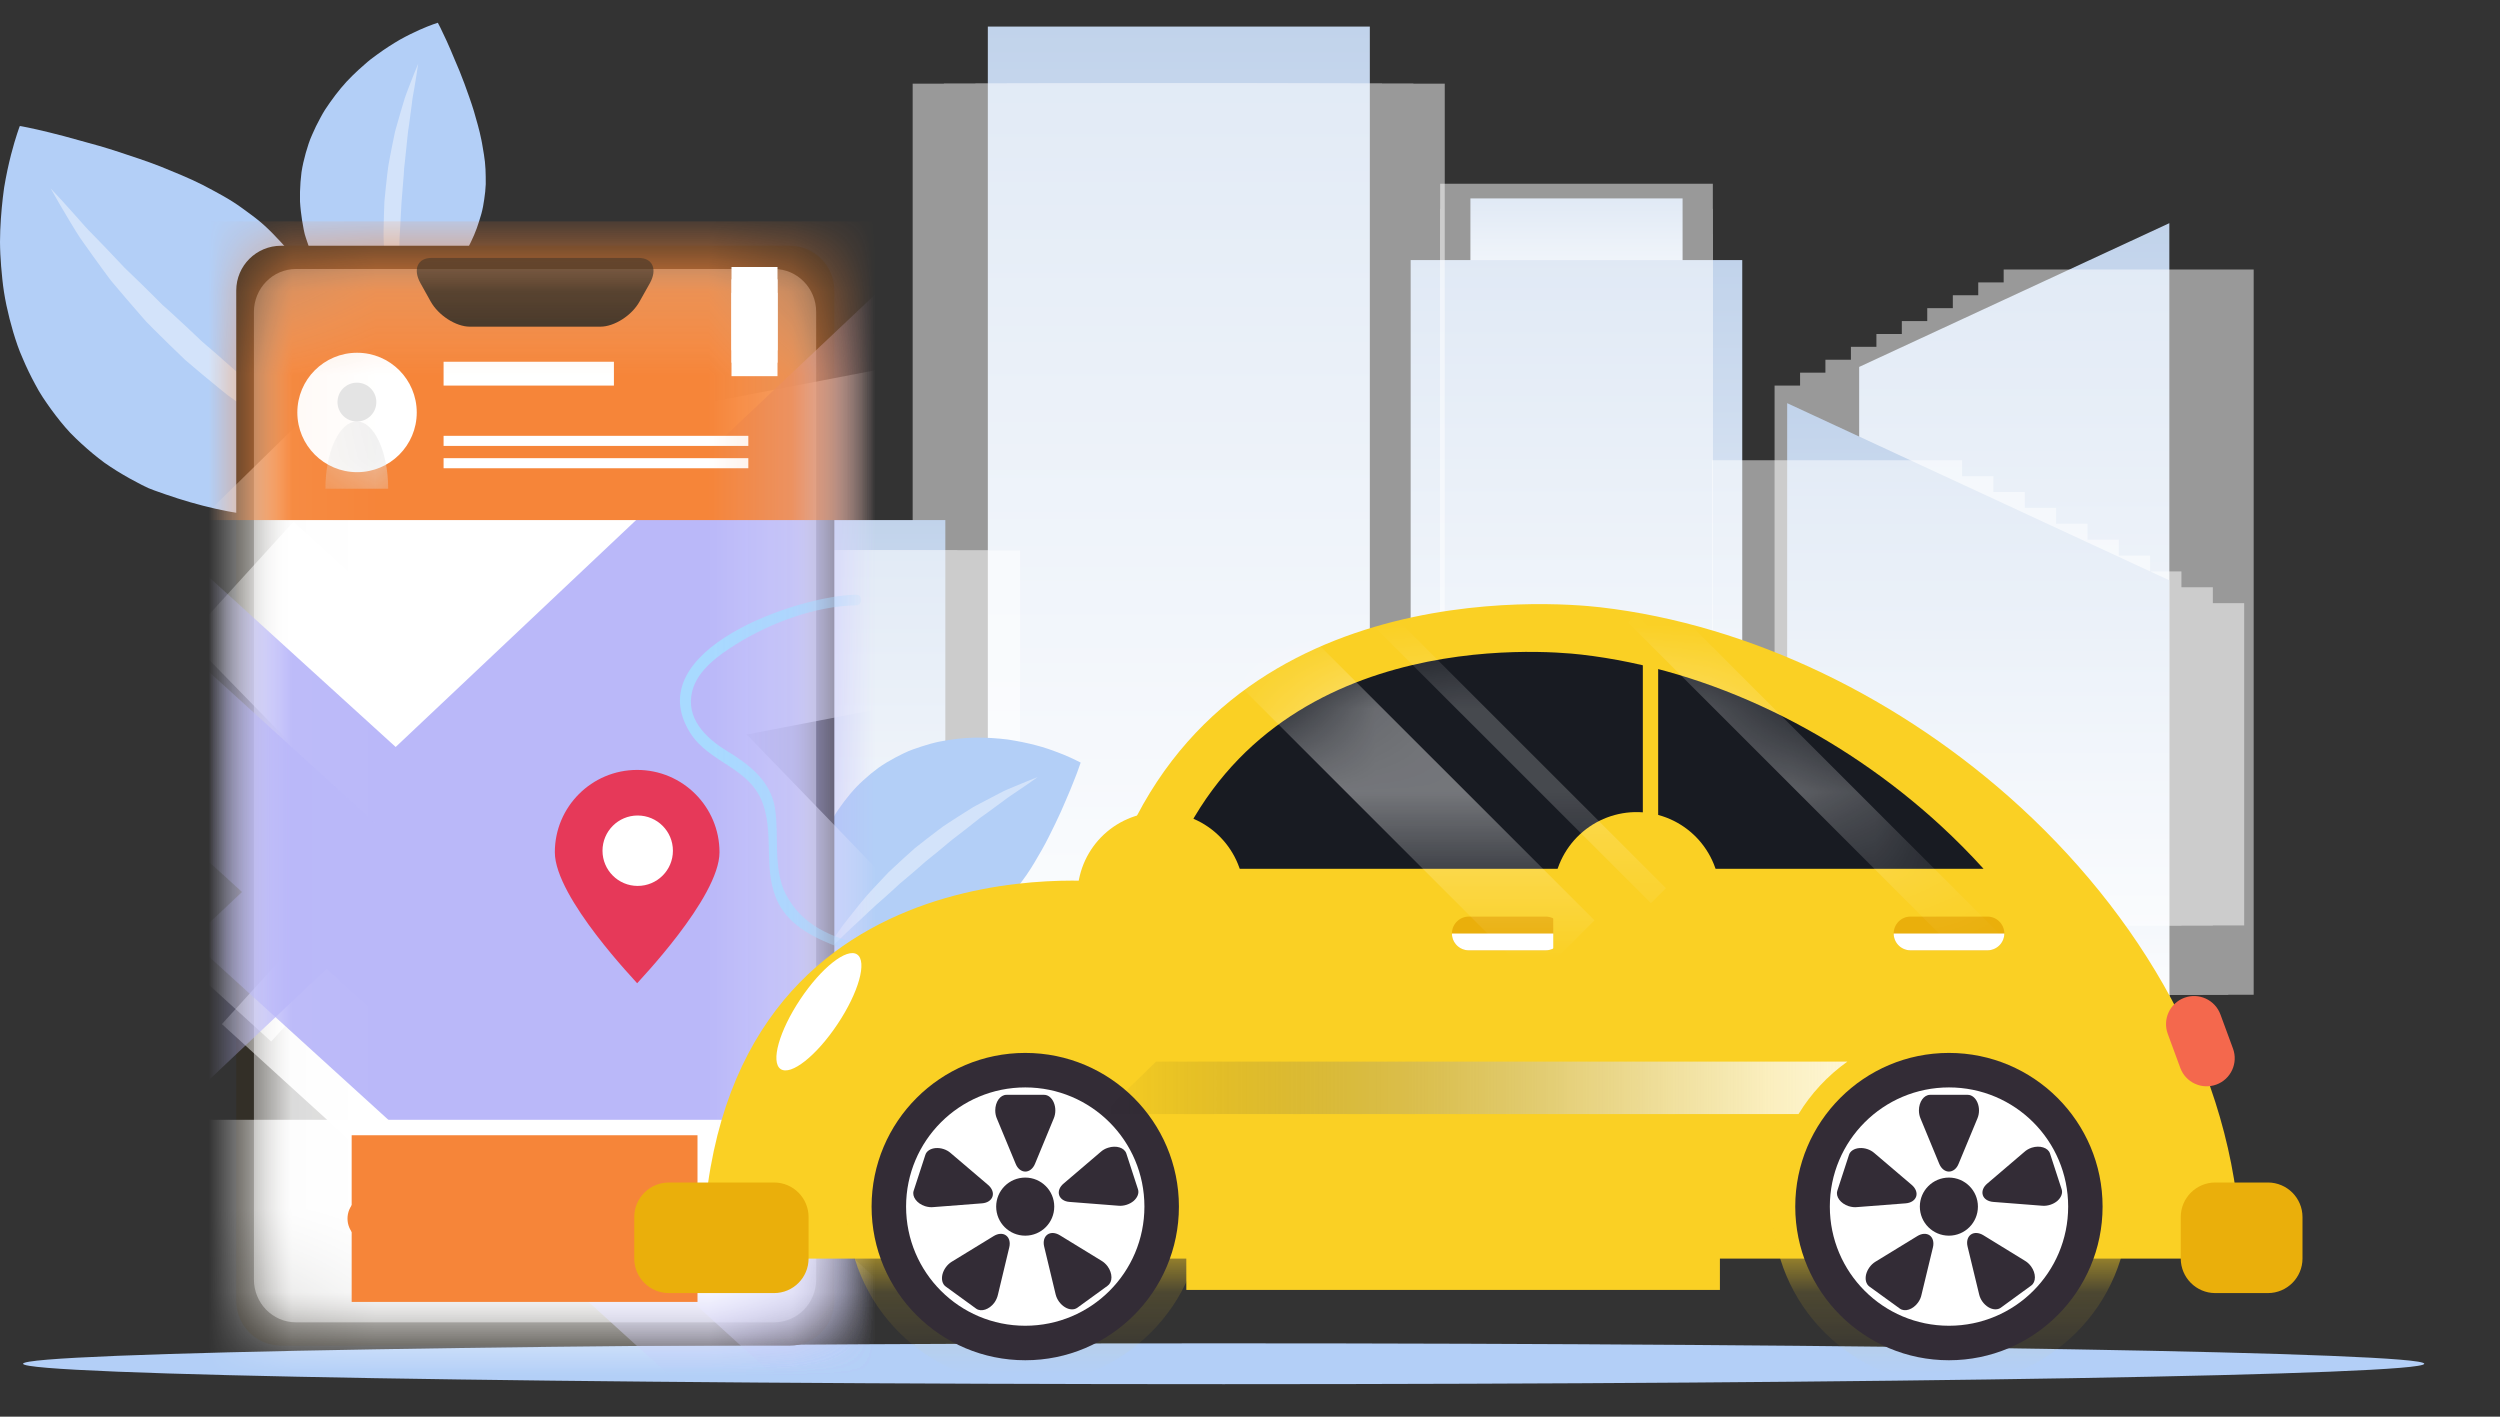 <svg width="30" height="17" viewBox="0 0 30 17" fill="none" xmlns="http://www.w3.org/2000/svg">
<rect x="0" y="0" width="30" height="17" fill="#333333" stroke="none"/>
<path d="M0.238 1.512C0.238 1.512 0.272 1.517 0.333 1.53C0.395 1.543 0.484 1.562 0.592 1.589C0.7 1.615 0.827 1.649 0.968 1.689C1.111 1.727 1.267 1.771 1.427 1.824C1.505 1.85 1.588 1.878 1.673 1.906C1.758 1.935 1.842 1.965 1.926 1.998C2.092 2.066 2.266 2.135 2.43 2.218C2.471 2.239 2.511 2.26 2.551 2.282C2.591 2.304 2.633 2.326 2.673 2.349C2.753 2.394 2.831 2.443 2.905 2.497C2.978 2.551 3.054 2.604 3.124 2.663C3.195 2.723 3.261 2.788 3.324 2.856C3.39 2.923 3.45 2.993 3.504 3.067C3.532 3.104 3.558 3.142 3.583 3.181C3.609 3.219 3.634 3.256 3.658 3.295C3.706 3.372 3.75 3.452 3.791 3.535C3.8 3.556 3.81 3.577 3.82 3.598C3.833 3.621 3.846 3.645 3.859 3.668C3.884 3.716 3.907 3.763 3.929 3.81C4.015 3.997 4.073 4.177 4.119 4.349C4.165 4.522 4.199 4.688 4.229 4.846C4.259 5.003 4.285 5.151 4.312 5.287C4.325 5.355 4.339 5.419 4.352 5.48C4.366 5.539 4.379 5.597 4.393 5.649C4.406 5.7 4.42 5.747 4.432 5.789C4.444 5.831 4.455 5.865 4.465 5.895C4.485 5.955 4.495 5.987 4.495 5.987C4.495 5.987 4.466 6.004 4.408 6.03C4.38 6.043 4.343 6.059 4.3 6.075C4.257 6.09 4.207 6.107 4.15 6.123C4.093 6.139 4.03 6.153 3.959 6.166C3.89 6.179 3.813 6.189 3.732 6.197C3.569 6.211 3.385 6.213 3.191 6.198C2.997 6.183 2.791 6.151 2.587 6.105C2.382 6.059 2.178 5.999 1.988 5.933C1.941 5.917 1.894 5.9 1.849 5.884C1.826 5.875 1.803 5.867 1.78 5.857C1.755 5.845 1.729 5.833 1.703 5.82C1.601 5.768 1.499 5.711 1.399 5.649C1.35 5.617 1.299 5.586 1.251 5.551C1.204 5.516 1.157 5.479 1.111 5.441C1.019 5.364 0.93 5.283 0.844 5.195C0.761 5.106 0.685 5.01 0.615 4.914C0.545 4.817 0.478 4.72 0.424 4.615C0.368 4.512 0.317 4.407 0.273 4.302C0.25 4.249 0.228 4.198 0.21 4.144C0.191 4.09 0.174 4.036 0.158 3.983C0.095 3.768 0.049 3.559 0.028 3.35C0.017 3.247 0.009 3.146 0.004 3.048C0.002 2.999 -0 2.952 7.75159e-06 2.904C0 2.856 0.002 2.808 0.003 2.762C0.011 2.576 0.028 2.406 0.049 2.255C0.074 2.102 0.104 1.968 0.132 1.858C0.16 1.748 0.187 1.662 0.206 1.603C0.225 1.543 0.238 1.511 0.238 1.512Z" fill="#B3CFF7"/>
<path d="M4.415 5.745C4.415 5.745 4.347 5.713 4.23 5.656C4.17 5.626 4.097 5.59 4.014 5.548C3.93 5.505 3.833 5.458 3.732 5.397C3.529 5.275 3.28 5.137 3.027 4.952C2.962 4.906 2.897 4.859 2.83 4.812C2.796 4.788 2.762 4.764 2.728 4.739C2.696 4.713 2.663 4.686 2.629 4.659C2.497 4.551 2.36 4.438 2.222 4.319C2.091 4.194 1.964 4.07 1.843 3.949C1.813 3.918 1.783 3.888 1.753 3.858C1.726 3.827 1.698 3.795 1.671 3.764C1.617 3.702 1.564 3.641 1.513 3.581C1.462 3.522 1.412 3.463 1.364 3.406C1.315 3.35 1.275 3.289 1.233 3.234C1.15 3.121 1.074 3.015 1.006 2.918C0.935 2.823 0.883 2.728 0.833 2.648C0.786 2.567 0.744 2.497 0.71 2.44C0.645 2.326 0.608 2.261 0.608 2.261C0.608 2.261 0.659 2.316 0.748 2.412C0.793 2.462 0.847 2.522 0.909 2.591C0.972 2.66 1.038 2.742 1.123 2.824C1.205 2.908 1.294 3 1.388 3.1C1.436 3.149 1.482 3.203 1.536 3.253C1.589 3.304 1.643 3.356 1.698 3.409C1.753 3.463 1.809 3.518 1.866 3.575C1.895 3.603 1.923 3.632 1.952 3.661C1.983 3.688 2.014 3.716 2.045 3.744C2.168 3.857 2.295 3.974 2.423 4.097C2.558 4.212 2.688 4.326 2.813 4.438C2.844 4.466 2.874 4.494 2.905 4.521C2.937 4.547 2.968 4.573 2.999 4.599C3.061 4.651 3.121 4.701 3.181 4.751C3.412 4.955 3.636 5.121 3.815 5.272C3.905 5.349 3.991 5.41 4.065 5.468C4.138 5.525 4.202 5.575 4.254 5.616C4.356 5.698 4.415 5.745 4.415 5.745Z" fill="#D3E3FA"/>
<path d="M5.254 0.273C5.254 0.273 5.265 0.293 5.283 0.329C5.301 0.366 5.327 0.419 5.357 0.485C5.387 0.551 5.421 0.629 5.457 0.717C5.496 0.805 5.536 0.903 5.574 1.006C5.592 1.056 5.611 1.109 5.631 1.165C5.65 1.219 5.669 1.275 5.686 1.331C5.718 1.443 5.753 1.559 5.776 1.676C5.782 1.706 5.788 1.735 5.792 1.764C5.797 1.794 5.803 1.823 5.807 1.853C5.817 1.912 5.823 1.972 5.826 2.031C5.827 2.09 5.831 2.151 5.829 2.21C5.827 2.27 5.82 2.33 5.811 2.39C5.803 2.45 5.792 2.509 5.776 2.567C5.768 2.596 5.759 2.625 5.75 2.653C5.74 2.681 5.732 2.709 5.722 2.737C5.702 2.793 5.678 2.848 5.652 2.902C5.646 2.915 5.639 2.929 5.632 2.942C5.625 2.958 5.618 2.974 5.612 2.99C5.598 3.023 5.583 3.053 5.568 3.083C5.507 3.202 5.439 3.304 5.369 3.398C5.299 3.491 5.228 3.575 5.16 3.654C5.092 3.732 5.027 3.805 4.968 3.874C4.939 3.908 4.911 3.941 4.886 3.972C4.861 4.003 4.837 4.033 4.816 4.061C4.795 4.088 4.776 4.114 4.76 4.137C4.744 4.16 4.731 4.18 4.719 4.197C4.697 4.231 4.684 4.249 4.684 4.249C4.684 4.249 4.664 4.241 4.628 4.222C4.609 4.213 4.586 4.201 4.561 4.185C4.536 4.169 4.507 4.151 4.476 4.128C4.445 4.105 4.412 4.079 4.377 4.048C4.343 4.017 4.307 3.983 4.27 3.944C4.197 3.867 4.122 3.774 4.052 3.668C3.981 3.563 3.914 3.446 3.856 3.323C3.797 3.2 3.745 3.071 3.702 2.948C3.691 2.917 3.681 2.886 3.671 2.856C3.666 2.841 3.662 2.827 3.657 2.811C3.653 2.793 3.649 2.775 3.645 2.757C3.63 2.684 3.619 2.609 3.61 2.533C3.606 2.495 3.602 2.456 3.6 2.418C3.599 2.379 3.599 2.34 3.6 2.302C3.602 2.224 3.608 2.145 3.618 2.066C3.63 1.988 3.648 1.911 3.669 1.836C3.691 1.761 3.713 1.688 3.745 1.618C3.775 1.548 3.808 1.48 3.844 1.415C3.862 1.382 3.879 1.35 3.899 1.319C3.919 1.288 3.94 1.258 3.961 1.228C4.045 1.109 4.133 1.001 4.231 0.906C4.279 0.859 4.328 0.814 4.376 0.773C4.4 0.752 4.423 0.731 4.448 0.712C4.473 0.693 4.497 0.675 4.522 0.657C4.619 0.586 4.713 0.526 4.799 0.476C4.887 0.427 4.968 0.388 5.035 0.358C5.102 0.328 5.157 0.307 5.195 0.293C5.233 0.279 5.254 0.273 5.254 0.273Z" fill="#B3CFF7"/>
<path d="M4.773 4.112C4.773 4.112 4.762 4.064 4.743 3.981C4.734 3.939 4.723 3.887 4.711 3.828C4.699 3.768 4.683 3.699 4.673 3.623C4.653 3.47 4.623 3.288 4.615 3.083C4.612 3.032 4.609 2.98 4.606 2.927C4.605 2.9 4.604 2.873 4.603 2.845C4.603 2.818 4.603 2.79 4.603 2.763C4.605 2.651 4.608 2.536 4.613 2.418C4.624 2.3 4.636 2.185 4.649 2.075C4.653 2.047 4.656 2.02 4.66 1.992C4.665 1.965 4.669 1.939 4.674 1.912C4.685 1.86 4.695 1.808 4.704 1.758C4.715 1.708 4.725 1.659 4.734 1.611C4.743 1.564 4.758 1.519 4.77 1.475C4.795 1.387 4.818 1.306 4.841 1.232C4.861 1.157 4.889 1.093 4.91 1.035C4.932 0.979 4.952 0.929 4.967 0.889C5 0.81 5.018 0.765 5.018 0.765C5.018 0.765 5.011 0.813 4.998 0.898C4.991 0.94 4.983 0.992 4.973 1.052C4.963 1.112 4.948 1.179 4.941 1.255C4.931 1.331 4.92 1.413 4.908 1.502C4.902 1.546 4.893 1.591 4.89 1.639C4.885 1.686 4.88 1.735 4.875 1.784C4.87 1.834 4.865 1.885 4.859 1.937C4.856 1.963 4.853 1.989 4.85 2.016C4.848 2.042 4.846 2.069 4.845 2.096C4.837 2.205 4.828 2.317 4.818 2.431C4.813 2.546 4.807 2.659 4.8 2.767C4.798 2.794 4.796 2.821 4.795 2.848C4.794 2.875 4.793 2.901 4.793 2.927C4.791 2.979 4.789 3.031 4.788 3.081C4.776 3.281 4.781 3.462 4.776 3.615C4.772 3.692 4.775 3.761 4.775 3.821C4.775 3.882 4.775 3.934 4.775 3.978C4.774 4.063 4.773 4.112 4.773 4.112Z" fill="#D3E3FA"/>
<path d="M20.191 2.381H17.645V3.86H20.191V2.381Z" fill="url(#paint0_linear_250_1008)"/>
<path d="M20.907 3.121H16.928V11.546H20.907V3.121Z" fill="url(#paint1_linear_250_1008)"/>
<g opacity="0.5">
<path d="M20.554 3.705H17.282" stroke="white" stroke-width="3" stroke-miterlimit="10"/>
<path d="M20.554 4.006H17.282" stroke="white" stroke-width="3" stroke-miterlimit="10"/>
<path d="M20.554 4.307H17.282" stroke="white" stroke-width="3" stroke-miterlimit="10"/>
<path d="M20.554 4.609H17.282" stroke="white" stroke-width="3" stroke-miterlimit="10"/>
<path d="M20.554 4.911H17.282" stroke="white" stroke-width="3" stroke-miterlimit="10"/>
<path d="M20.554 5.212H17.282" stroke="white" stroke-width="3" stroke-miterlimit="10"/>
<path d="M20.554 5.514H17.282" stroke="white" stroke-width="3" stroke-miterlimit="10"/>
<path d="M20.554 5.815H17.282" stroke="white" stroke-width="3" stroke-miterlimit="10"/>
<path d="M20.554 6.117H17.282" stroke="white" stroke-width="3" stroke-miterlimit="10"/>
<path d="M20.554 6.419H17.282" stroke="white" stroke-width="3" stroke-miterlimit="10"/>
<path d="M20.554 6.72H17.282" stroke="white" stroke-width="3" stroke-miterlimit="10"/>
<path d="M20.554 7.022H17.282" stroke="white" stroke-width="3" stroke-miterlimit="10"/>
<path d="M20.554 7.323H17.282" stroke="white" stroke-width="3" stroke-miterlimit="10"/>
<path d="M20.554 7.625H17.282" stroke="white" stroke-width="3" stroke-miterlimit="10"/>
<path d="M20.554 7.927H17.282" stroke="white" stroke-width="3" stroke-miterlimit="10"/>
<path d="M20.554 8.228H17.282" stroke="white" stroke-width="3" stroke-miterlimit="10"/>
<path d="M20.554 8.53H17.282" stroke="white" stroke-width="3" stroke-miterlimit="10"/>
<path d="M20.554 8.831H17.282" stroke="white" stroke-width="3" stroke-miterlimit="10"/>
<path d="M20.554 9.133H17.282" stroke="white" stroke-width="3" stroke-miterlimit="10"/>
<path d="M20.554 9.434H17.282" stroke="white" stroke-width="3" stroke-miterlimit="10"/>
<path d="M20.554 9.736H17.282" stroke="white" stroke-width="3" stroke-miterlimit="10"/>
<path d="M20.554 10.038H17.282" stroke="white" stroke-width="3" stroke-miterlimit="10"/>
<path d="M20.554 10.339H17.282" stroke="white" stroke-width="3" stroke-miterlimit="10"/>
<path d="M20.554 10.641H17.282" stroke="white" stroke-width="3" stroke-miterlimit="10"/>
<path d="M20.554 10.943H17.282" stroke="white" stroke-width="3" stroke-miterlimit="10"/>
<path d="M20.554 11.244H17.282" stroke="white" stroke-width="3" stroke-miterlimit="10"/>
<path d="M20.554 11.546H17.282" stroke="white" stroke-width="3" stroke-miterlimit="10"/>
</g>
<path d="M16.438 0.319H11.854V12.99H16.438V0.319Z" fill="url(#paint2_linear_250_1008)"/>
<g opacity="0.5">
<path d="M12.452 1.004V11.722" stroke="white" stroke-width="3" stroke-miterlimit="10"/>
<path d="M12.827 1.004V11.722" stroke="white" stroke-width="3" stroke-miterlimit="10"/>
<path d="M13.205 1.004V11.722" stroke="white" stroke-width="3" stroke-miterlimit="10"/>
<path d="M13.58 1.004V11.722" stroke="white" stroke-width="3" stroke-miterlimit="10"/>
<path d="M13.957 1.004V11.722" stroke="white" stroke-width="3" stroke-miterlimit="10"/>
<path d="M14.333 1.004V11.722" stroke="white" stroke-width="3" stroke-miterlimit="10"/>
<path d="M14.708 1.004V11.722" stroke="white" stroke-width="3" stroke-miterlimit="10"/>
<path d="M15.084 1.004V11.722" stroke="white" stroke-width="3" stroke-miterlimit="10"/>
<path d="M15.461 1.004V11.722" stroke="white" stroke-width="3" stroke-miterlimit="10"/>
<path d="M15.837 1.004V11.722" stroke="white" stroke-width="3" stroke-miterlimit="10"/>
</g>
<path d="M11.344 6.241H6.76V12.99H11.344V6.241Z" fill="url(#paint3_linear_250_1008)"/>
<g opacity="0.5">
<path d="M7.356 6.605V12.315" stroke="white" stroke-width="3" stroke-miterlimit="10"/>
<path d="M7.732 6.605V12.315" stroke="white" stroke-width="3" stroke-miterlimit="10"/>
<path d="M8.109 6.605V12.315" stroke="white" stroke-width="3" stroke-miterlimit="10"/>
<path d="M8.484 6.605V12.314" stroke="white" stroke-width="3" stroke-miterlimit="10"/>
<path d="M8.861 6.605V12.314" stroke="white" stroke-width="3" stroke-miterlimit="10"/>
<path d="M9.237 6.605V12.314" stroke="white" stroke-width="3" stroke-miterlimit="10"/>
<path d="M9.614 6.605V12.314" stroke="white" stroke-width="3" stroke-miterlimit="10"/>
<path d="M9.988 6.605V12.315" stroke="white" stroke-width="3" stroke-miterlimit="10"/>
<path d="M10.367 6.605V12.315" stroke="white" stroke-width="3" stroke-miterlimit="10"/>
<path d="M10.741 6.605V12.315" stroke="white" stroke-width="3" stroke-miterlimit="10"/>
</g>
<path d="M22.31 12.967H26.032V2.678L22.31 4.403V12.967Z" fill="url(#paint4_linear_250_1008)"/>
<g opacity="0.5">
<path d="M25.544 3.234V11.937" stroke="white" stroke-width="3" stroke-miterlimit="10"/>
<path d="M25.239 3.389V11.937" stroke="white" stroke-width="3" stroke-miterlimit="10"/>
<path d="M24.934 3.543V11.937" stroke="white" stroke-width="3" stroke-miterlimit="10"/>
<path d="M24.627 3.698V11.937" stroke="white" stroke-width="3" stroke-miterlimit="10"/>
<path d="M24.322 3.853V11.937" stroke="white" stroke-width="3" stroke-miterlimit="10"/>
<path d="M24.017 4.008V11.937" stroke="white" stroke-width="3" stroke-miterlimit="10"/>
<path d="M23.711 4.162V11.937" stroke="white" stroke-width="3" stroke-miterlimit="10"/>
<path d="M23.405 4.317V11.937" stroke="white" stroke-width="3" stroke-miterlimit="10"/>
<path d="M23.101 4.472V11.937" stroke="white" stroke-width="3" stroke-miterlimit="10"/>
<path d="M22.795 4.627V11.937" stroke="white" stroke-width="3" stroke-miterlimit="10"/>
</g>
<path d="M26.03 12.374H21.446V4.838L26.03 6.963V12.374Z" fill="url(#paint5_linear_250_1008)"/>
<g opacity="0.5">
<path d="M22.045 5.523V11.105" stroke="white" stroke-width="3" stroke-miterlimit="10"/>
<path d="M22.421 5.714V11.105" stroke="white" stroke-width="3" stroke-miterlimit="10"/>
<path d="M22.798 5.904V11.105" stroke="white" stroke-width="3" stroke-miterlimit="10"/>
<path d="M23.173 6.095V11.105" stroke="white" stroke-width="3" stroke-miterlimit="10"/>
<path d="M23.55 6.285V11.105" stroke="white" stroke-width="3" stroke-miterlimit="10"/>
<path d="M23.926 6.476V11.105" stroke="white" stroke-width="3" stroke-miterlimit="10"/>
<path d="M24.301 6.667V11.105" stroke="white" stroke-width="3" stroke-miterlimit="10"/>
<path d="M24.677 6.857V11.105" stroke="white" stroke-width="3" stroke-miterlimit="10"/>
<path d="M25.054 7.047V11.105" stroke="white" stroke-width="3" stroke-miterlimit="10"/>
<path d="M25.43 7.238V11.105" stroke="white" stroke-width="3" stroke-miterlimit="10"/>
</g>
<path d="M0.277 16.365C0.277 16.5 6.728 16.61 14.684 16.61C22.641 16.61 29.091 16.5 29.091 16.365C29.091 16.23 22.641 16.12 14.684 16.12C6.727 16.12 0.277 16.23 0.277 16.365Z" fill="#B3CFF7"/>
<path d="M12.968 9.151C12.968 9.151 12.961 9.173 12.947 9.211C12.934 9.25 12.913 9.305 12.886 9.372C12.86 9.44 12.827 9.519 12.789 9.606C12.752 9.695 12.709 9.791 12.661 9.889C12.637 9.938 12.612 9.988 12.586 10.041C12.56 10.092 12.533 10.144 12.504 10.195C12.446 10.296 12.386 10.402 12.318 10.5C12.3 10.525 12.283 10.549 12.265 10.573C12.247 10.597 12.23 10.621 12.212 10.645C12.175 10.693 12.136 10.738 12.096 10.781C12.054 10.823 12.013 10.868 11.969 10.908C11.924 10.948 11.876 10.985 11.827 11.02C11.778 11.056 11.727 11.088 11.675 11.117C11.648 11.131 11.622 11.145 11.595 11.158C11.568 11.171 11.541 11.184 11.514 11.196C11.46 11.22 11.405 11.241 11.348 11.26C11.333 11.264 11.319 11.268 11.305 11.273C11.288 11.279 11.272 11.285 11.256 11.292C11.223 11.304 11.191 11.314 11.158 11.324C11.03 11.363 10.909 11.384 10.794 11.399C10.678 11.413 10.569 11.42 10.464 11.425C10.36 11.431 10.263 11.434 10.172 11.439C10.128 11.442 10.085 11.445 10.045 11.448C10.005 11.452 9.967 11.455 9.932 11.459C9.898 11.463 9.867 11.468 9.839 11.472C9.811 11.476 9.788 11.48 9.768 11.484C9.727 11.491 9.706 11.495 9.706 11.495C9.706 11.495 9.698 11.475 9.686 11.435C9.68 11.416 9.673 11.391 9.666 11.362C9.66 11.333 9.654 11.299 9.649 11.261C9.644 11.222 9.64 11.181 9.638 11.134C9.636 11.088 9.636 11.038 9.639 10.985C9.644 10.879 9.659 10.76 9.686 10.636C9.713 10.512 9.752 10.383 9.8 10.255C9.847 10.128 9.905 10.002 9.964 9.885C9.978 9.856 9.994 9.827 10.008 9.799C10.016 9.785 10.023 9.772 10.031 9.758C10.041 9.742 10.052 9.727 10.062 9.712C10.104 9.65 10.15 9.59 10.199 9.531C10.224 9.502 10.249 9.472 10.276 9.444C10.303 9.417 10.33 9.39 10.359 9.364C10.416 9.311 10.477 9.261 10.541 9.214C10.606 9.168 10.674 9.128 10.743 9.091C10.812 9.055 10.88 9.02 10.952 8.994C11.024 8.968 11.096 8.945 11.167 8.925C11.203 8.915 11.239 8.906 11.275 8.899C11.311 8.892 11.347 8.886 11.383 8.88C11.527 8.858 11.666 8.847 11.802 8.852C11.87 8.854 11.935 8.858 11.999 8.864C12.031 8.867 12.062 8.87 12.092 8.874C12.123 8.879 12.154 8.884 12.183 8.889C12.302 8.91 12.411 8.936 12.506 8.964C12.602 8.993 12.686 9.025 12.754 9.052C12.822 9.08 12.876 9.105 12.912 9.123C12.948 9.14 12.968 9.151 12.968 9.151Z" fill="#B3CFF7"/>
<path d="M9.869 11.466C9.869 11.466 9.896 11.425 9.943 11.354C9.967 11.318 9.997 11.274 10.031 11.224C10.066 11.174 10.104 11.115 10.153 11.055C10.249 10.935 10.359 10.787 10.501 10.639C10.536 10.602 10.572 10.564 10.608 10.525C10.627 10.505 10.645 10.486 10.664 10.466C10.684 10.447 10.704 10.428 10.725 10.409C10.806 10.333 10.891 10.255 10.98 10.177C11.072 10.103 11.164 10.033 11.252 9.966C11.275 9.949 11.297 9.932 11.319 9.916C11.342 9.901 11.364 9.886 11.387 9.871C11.432 9.842 11.476 9.814 11.519 9.786C11.562 9.759 11.604 9.732 11.646 9.706C11.686 9.679 11.729 9.659 11.769 9.637C11.849 9.594 11.924 9.555 11.993 9.52C12.06 9.483 12.127 9.458 12.183 9.434C12.239 9.41 12.288 9.39 12.328 9.374C12.407 9.342 12.452 9.325 12.452 9.325C12.452 9.325 12.413 9.353 12.343 9.402C12.307 9.427 12.264 9.456 12.214 9.49C12.164 9.525 12.105 9.561 12.045 9.608C11.984 9.654 11.917 9.703 11.845 9.755C11.809 9.782 11.77 9.806 11.733 9.837C11.696 9.867 11.658 9.897 11.618 9.928C11.579 9.958 11.538 9.99 11.497 10.022C11.476 10.037 11.455 10.053 11.434 10.07C11.414 10.087 11.393 10.104 11.372 10.121C11.289 10.191 11.202 10.263 11.112 10.334C11.026 10.411 10.94 10.484 10.857 10.554C10.836 10.572 10.816 10.589 10.795 10.606C10.776 10.624 10.756 10.642 10.737 10.66C10.698 10.695 10.66 10.729 10.623 10.763C10.47 10.893 10.343 11.022 10.229 11.124C10.172 11.175 10.124 11.225 10.08 11.267C10.037 11.308 9.999 11.345 9.967 11.375C9.905 11.433 9.869 11.466 9.869 11.466Z" fill="#D3E3FA"/>
<path d="M10.012 15.61C10.012 15.907 9.772 16.148 9.475 16.148H3.373C3.076 16.148 2.835 15.907 2.835 15.61V3.486C2.835 3.189 3.076 2.949 3.373 2.949H9.475C9.772 2.949 10.012 3.189 10.012 3.486V15.61H10.012Z" fill="#332F27"/>
<mask id="mask0_250_1008" style="mask-type:luminance" maskUnits="userSpaceOnUse" x="3" y="3" width="7" height="13">
<path d="M9.794 15.353C9.794 15.638 9.568 15.868 9.289 15.868H3.552C3.273 15.868 3.047 15.638 3.047 15.353V3.743C3.047 3.459 3.273 3.228 3.552 3.228H9.289C9.568 3.228 9.794 3.459 9.794 3.743V15.353Z" fill="white"/>
</mask>
<g mask="url(#mask0_250_1008)">
<path d="M9.794 15.353C9.794 15.638 9.568 15.868 9.289 15.868H3.552C3.273 15.868 3.047 15.638 3.047 15.353V3.743C3.047 3.459 3.273 3.228 3.552 3.228H9.289C9.568 3.228 9.794 3.459 9.794 3.743V15.353Z" fill="#E4E4E4"/>
</g>
<mask id="mask1_250_1008" style="mask-type:luminance" maskUnits="userSpaceOnUse" x="3" y="3" width="7" height="13">
<path d="M9.794 15.353C9.794 15.638 9.568 15.868 9.289 15.868H3.552C3.273 15.868 3.047 15.638 3.047 15.353V3.743C3.047 3.459 3.273 3.228 3.552 3.228H9.289C9.568 3.228 9.794 3.459 9.794 3.743V15.353Z" fill="white"/>
</mask>
<g mask="url(#mask1_250_1008)">
<path d="M3.047 5.606C3.047 5.606 10.952 13.688 10.844 13.71" stroke="white" stroke-width="4" stroke-miterlimit="10"/>
</g>
<mask id="mask2_250_1008" style="mask-type:luminance" maskUnits="userSpaceOnUse" x="3" y="3" width="7" height="13">
<path d="M9.794 15.353C9.794 15.638 9.568 15.868 9.289 15.868H3.552C3.273 15.868 3.047 15.638 3.047 15.353V3.743C3.047 3.459 3.273 3.228 3.552 3.228H9.289C9.568 3.228 9.794 3.459 9.794 3.743V15.353Z" fill="white"/>
</mask>
<g mask="url(#mask2_250_1008)">
<path d="M6.748 9.404V7.204L11.741 6.241" stroke="white" stroke-width="4" stroke-miterlimit="10"/>
</g>
<mask id="mask3_250_1008" style="mask-type:luminance" maskUnits="userSpaceOnUse" x="3" y="3" width="7" height="13">
<path d="M9.794 15.353C9.794 15.638 9.568 15.868 9.289 15.868H3.552C3.273 15.868 3.047 15.638 3.047 15.353V3.743C3.047 3.459 3.273 3.228 3.552 3.228H9.289C9.568 3.228 9.794 3.459 9.794 3.743V15.353Z" fill="white"/>
</mask>
<g mask="url(#mask3_250_1008)">
<path d="M1.775 11.152L5.001 7.607" stroke="white" stroke-width="4" stroke-miterlimit="10"/>
</g>
<mask id="mask4_250_1008" style="mask-type:luminance" maskUnits="userSpaceOnUse" x="3" y="3" width="7" height="13">
<path d="M9.794 15.353C9.794 15.638 9.568 15.868 9.289 15.868H3.552C3.273 15.868 3.047 15.638 3.047 15.353V3.743C3.047 3.459 3.273 3.228 3.552 3.228H9.289C9.568 3.228 9.794 3.459 9.794 3.743V15.353Z" fill="white"/>
</mask>
<g mask="url(#mask4_250_1008)">
<path d="M4.142 13.635L7.367 10.09" stroke="white" stroke-width="4" stroke-miterlimit="10"/>
</g>
<mask id="mask5_250_1008" style="mask-type:luminance" maskUnits="userSpaceOnUse" x="3" y="3" width="7" height="13">
<path d="M9.794 15.353C9.794 15.638 9.568 15.868 9.289 15.868H3.552C3.273 15.868 3.047 15.638 3.047 15.353V3.743C3.047 3.459 3.273 3.228 3.552 3.228H9.289C9.568 3.228 9.794 3.459 9.794 3.743V15.353Z" fill="white"/>
</mask>
<g mask="url(#mask5_250_1008)">
<path d="M4.062 11.757L5.763 9.887L4.824 8.892" stroke="#BAB8F9" stroke-width="16" stroke-miterlimit="10"/>
</g>
<mask id="mask6_250_1008" style="mask-type:luminance" maskUnits="userSpaceOnUse" x="3" y="3" width="7" height="13">
<path d="M9.794 15.353C9.794 15.638 9.568 15.868 9.289 15.868H3.552C3.273 15.868 3.047 15.638 3.047 15.353V3.743C3.047 3.459 3.273 3.228 3.552 3.228H9.289C9.568 3.228 9.794 3.459 9.794 3.743V15.353Z" fill="white"/>
</mask>
<g mask="url(#mask6_250_1008)">
<path d="M5.143 13.877L6.844 12.007" stroke="#BAB8F9" stroke-width="16" stroke-miterlimit="10"/>
</g>
<mask id="mask7_250_1008" style="mask-type:luminance" maskUnits="userSpaceOnUse" x="3" y="3" width="7" height="13">
<path d="M9.794 15.353C9.794 15.638 9.568 15.868 9.289 15.868H3.552C3.273 15.868 3.047 15.638 3.047 15.353V3.743C3.047 3.459 3.273 3.228 3.552 3.228H9.289C9.568 3.228 9.794 3.459 9.794 3.743V15.353Z" fill="white"/>
</mask>
<g mask="url(#mask7_250_1008)">
<path d="M12.674 2.656H1.417V6.241H12.674V2.656Z" fill="#F68539"/>
</g>
<mask id="mask8_250_1008" style="mask-type:luminance" maskUnits="userSpaceOnUse" x="3" y="3" width="7" height="13">
<path d="M9.794 15.353C9.794 15.638 9.568 15.868 9.289 15.868H3.552C3.273 15.868 3.047 15.638 3.047 15.353V3.743C3.047 3.459 3.273 3.228 3.552 3.228H9.289C9.568 3.228 9.794 3.459 9.794 3.743V15.353Z" fill="white"/>
</mask>
<g mask="url(#mask8_250_1008)">
<path d="M5.001 4.95C5.001 5.345 4.68 5.666 4.285 5.666C3.889 5.666 3.568 5.345 3.568 4.95C3.568 4.554 3.889 4.233 4.285 4.233C4.681 4.233 5.001 4.554 5.001 4.95Z" fill="white"/>
</g>
<mask id="mask9_250_1008" style="mask-type:luminance" maskUnits="userSpaceOnUse" x="3" y="3" width="7" height="13">
<path d="M9.794 15.353C9.794 15.638 9.568 15.868 9.289 15.868H3.552C3.273 15.868 3.047 15.638 3.047 15.353V3.743C3.047 3.459 3.273 3.228 3.552 3.228H9.289C9.568 3.228 9.794 3.459 9.794 3.743V15.353Z" fill="white"/>
</mask>
<g mask="url(#mask9_250_1008)">
<path d="M7.367 4.341H5.323V4.627H7.367V4.341Z" fill="white"/>
</g>
<mask id="mask10_250_1008" style="mask-type:luminance" maskUnits="userSpaceOnUse" x="3" y="3" width="7" height="13">
<path d="M9.794 15.353C9.794 15.638 9.568 15.868 9.289 15.868H3.552C3.273 15.868 3.047 15.638 3.047 15.353V3.743C3.047 3.459 3.273 3.228 3.552 3.228H9.289C9.568 3.228 9.794 3.459 9.794 3.743V15.353Z" fill="white"/>
</mask>
<g mask="url(#mask10_250_1008)">
<path d="M8.98 5.23H5.323V5.351H8.98V5.23Z" fill="white"/>
</g>
<mask id="mask11_250_1008" style="mask-type:luminance" maskUnits="userSpaceOnUse" x="3" y="3" width="7" height="13">
<path d="M9.794 15.353C9.794 15.638 9.568 15.868 9.289 15.868H3.552C3.273 15.868 3.047 15.638 3.047 15.353V3.743C3.047 3.459 3.273 3.228 3.552 3.228H9.289C9.568 3.228 9.794 3.459 9.794 3.743V15.353Z" fill="white"/>
</mask>
<g mask="url(#mask11_250_1008)">
<path d="M8.98 5.498H5.323V5.619H8.98V5.498Z" fill="white"/>
</g>
<mask id="mask12_250_1008" style="mask-type:luminance" maskUnits="userSpaceOnUse" x="3" y="3" width="7" height="13">
<path d="M9.794 15.353C9.794 15.638 9.568 15.868 9.289 15.868H3.552C3.273 15.868 3.047 15.638 3.047 15.353V3.743C3.047 3.459 3.273 3.228 3.552 3.228H9.289C9.568 3.228 9.794 3.459 9.794 3.743V15.353Z" fill="white"/>
</mask>
<g mask="url(#mask12_250_1008)">
<path d="M7.665 3.095H6.5H6.344H5.178C5.012 3.095 4.952 3.23 5.045 3.397L5.168 3.618C5.261 3.785 5.471 3.92 5.638 3.92H5.884H6.959H7.205C7.372 3.92 7.583 3.785 7.675 3.618L7.799 3.397C7.891 3.23 7.831 3.095 7.665 3.095Z" fill="#332F27"/>
</g>
<mask id="mask13_250_1008" style="mask-type:luminance" maskUnits="userSpaceOnUse" x="3" y="3" width="7" height="13">
<path d="M9.794 15.353C9.794 15.638 9.568 15.868 9.289 15.868H3.552C3.273 15.868 3.047 15.638 3.047 15.353V3.743C3.047 3.459 3.273 3.228 3.552 3.228H9.289C9.568 3.228 9.794 3.459 9.794 3.743V15.353Z" fill="white"/>
</mask>
<g mask="url(#mask13_250_1008)">
<path d="M10.272 7.136C9.578 7.148 7.661 7.798 8.281 8.792C8.513 9.163 9.003 9.204 9.158 9.653C9.291 10.041 9.149 10.46 9.342 10.84C9.483 11.115 9.783 11.26 10.058 11.364C10.563 11.554 11.089 11.512 11.616 11.566C11.698 11.574 11.697 11.446 11.616 11.438C10.918 11.367 9.813 11.483 9.428 10.727C9.272 10.421 9.353 10.024 9.299 9.694C9.246 9.367 8.985 9.171 8.721 9.01C8.464 8.854 8.223 8.614 8.308 8.289C8.373 8.038 8.63 7.858 8.836 7.729C9.244 7.475 9.786 7.272 10.272 7.264C10.354 7.262 10.354 7.135 10.272 7.136Z" fill="#A8DAFF"/>
</g>
<mask id="mask14_250_1008" style="mask-type:luminance" maskUnits="userSpaceOnUse" x="3" y="3" width="7" height="13">
<path d="M9.794 15.353C9.794 15.638 9.568 15.868 9.289 15.868H3.552C3.273 15.868 3.047 15.638 3.047 15.353V3.743C3.047 3.459 3.273 3.228 3.552 3.228H9.289C9.568 3.228 9.794 3.459 9.794 3.743V15.353Z" fill="white"/>
</mask>
<g mask="url(#mask14_250_1008)">
<path d="M11.616 13.438H1.417V18.25H11.616V13.438Z" fill="white"/>
</g>
<path d="M4.516 4.825C4.516 4.954 4.412 5.058 4.283 5.058C4.154 5.058 4.05 4.954 4.05 4.825C4.05 4.696 4.154 4.592 4.283 4.592C4.412 4.592 4.516 4.696 4.516 4.825Z" fill="#E4E4E4"/>
<mask id="mask15_250_1008" style="mask-type:luminance" maskUnits="userSpaceOnUse" x="3" y="4" width="2" height="2">
<path d="M4.999 4.95C4.999 5.345 4.678 5.666 4.283 5.666C3.887 5.666 3.566 5.345 3.566 4.95C3.566 4.554 3.887 4.233 4.283 4.233C4.678 4.233 4.999 4.554 4.999 4.95Z" fill="white"/>
</mask>
<g mask="url(#mask15_250_1008)">
<path d="M3.905 5.865C3.905 5.419 4.074 5.058 4.282 5.058C4.489 5.058 4.658 5.419 4.658 5.865H3.905Z" fill="#E4E4E4"/>
</g>
<path d="M7.753 10.791C8.095 10.791 8.372 10.514 8.372 10.173C8.372 9.831 8.095 9.554 7.753 9.554C7.412 9.554 7.135 9.831 7.135 10.173C7.135 10.514 7.412 10.791 7.753 10.791Z" fill="white"/>
<path d="M7.646 9.239C7.1 9.239 6.658 9.682 6.658 10.227C6.658 10.773 7.652 11.799 7.646 11.799C7.64 11.799 8.634 10.773 8.634 10.227C8.634 9.682 8.192 9.239 7.646 9.239ZM7.652 10.631C7.419 10.631 7.23 10.442 7.23 10.209C7.23 9.975 7.419 9.786 7.652 9.786C7.886 9.786 8.075 9.975 8.075 10.209C8.075 10.442 7.886 10.631 7.652 10.631Z" fill="#E63959"/>
<path d="M6.702 14.623C6.702 14.776 6.578 14.901 6.424 14.901C6.271 14.901 6.146 14.776 6.146 14.623C6.146 14.47 6.271 14.345 6.424 14.345C6.578 14.345 6.702 14.47 6.702 14.623Z" fill="#F68539"/>
<path d="M4.725 14.623C4.725 14.776 4.601 14.901 4.448 14.901C4.294 14.901 4.17 14.776 4.17 14.623C4.17 14.47 4.294 14.345 4.448 14.345C4.601 14.345 4.725 14.47 4.725 14.623Z" fill="#F68539"/>
<path d="M8.675 14.623C8.675 14.776 8.55 14.901 8.397 14.901C8.244 14.901 8.119 14.776 8.119 14.623C8.119 14.47 8.244 14.345 8.397 14.345C8.55 14.345 8.675 14.47 8.675 14.623Z" fill="#F68539"/>
<path d="M4.22 14.623H8.37" stroke="#F68539" stroke-width="2" stroke-miterlimit="10"/>
<path d="M8.778 3.704H9.33" stroke="white" stroke-miterlimit="10"/>
<path d="M8.778 3.852H9.33" stroke="white" stroke-miterlimit="10"/>
<path d="M8.778 4.014H9.33" stroke="white" stroke-miterlimit="10"/>
<path d="M24.249 9.689C22.832 8.387 21.01 7.495 19.201 7.287C18.628 7.221 14.511 6.883 13.31 10.588C13.31 10.588 8.499 10.001 8.428 15.103H19.154H19.269H26.892C26.872 13.045 25.805 11.12 24.249 9.689Z" fill="#FAD024"/>
<mask id="mask16_250_1008" style="mask-type:luminance" maskUnits="userSpaceOnUse" x="8" y="7" width="19" height="9">
<path d="M24.247 9.69C22.83 8.387 21.008 7.495 19.199 7.287C18.626 7.221 14.509 6.883 13.308 10.588C13.308 10.588 8.498 10.002 8.426 15.103H19.152H19.267H26.89C26.87 13.046 25.803 11.12 24.247 9.69Z" fill="white"/>
</mask>
<g mask="url(#mask16_250_1008)">
<path d="M14.437 14.479C14.437 15.659 13.48 16.615 12.3 16.615C11.121 16.615 10.164 15.659 10.164 14.479C10.164 13.299 11.121 12.343 12.3 12.343C13.48 12.343 14.437 13.299 14.437 14.479Z" fill="#FAD024"/>
<path d="M25.542 14.479C25.542 15.659 24.586 16.616 23.406 16.616C22.226 16.616 21.27 15.659 21.27 14.479C21.27 13.299 22.226 12.343 23.406 12.343C24.586 12.343 25.542 13.3 25.542 14.479Z" fill="#FAD024"/>
</g>
<path d="M23.803 10.426C23.639 10.245 23.467 10.072 23.287 9.906C22.077 8.794 20.52 8.032 18.976 7.855C18.499 7.8 15.157 7.525 14.032 10.426H23.803Z" fill="#181B22"/>
<path d="M18.751 11.202C18.751 11.314 18.66 11.404 18.548 11.404H17.625C17.514 11.404 17.423 11.314 17.423 11.202C17.423 11.09 17.514 10.999 17.625 10.999H18.548C18.66 10.999 18.751 11.09 18.751 11.202Z" fill="#EAAF0B"/>
<path d="M17.423 11.202C17.423 11.314 17.514 11.404 17.625 11.404H18.548C18.66 11.404 18.751 11.314 18.751 11.202H17.423Z" fill="white"/>
<path d="M24.052 11.202C24.052 11.314 23.961 11.404 23.849 11.404H22.926C22.814 11.404 22.724 11.314 22.724 11.202C22.724 11.09 22.814 10.999 22.926 10.999H23.849C23.961 10.999 24.052 11.09 24.052 11.202Z" fill="#EAAF0B"/>
<path d="M22.724 11.202C22.724 11.314 22.814 11.404 22.926 11.404H23.849C23.961 11.404 24.052 11.314 24.052 11.202H22.724Z" fill="white"/>
<path d="M14.147 14.479C14.147 15.498 13.321 16.323 12.303 16.323C11.285 16.323 10.459 15.498 10.459 14.479C10.459 13.461 11.285 12.635 12.303 12.635C13.321 12.635 14.147 13.461 14.147 14.479Z" fill="#332C36"/>
<path d="M13.733 14.479C13.733 15.269 13.093 15.909 12.303 15.909C11.513 15.909 10.873 15.269 10.873 14.479C10.873 13.689 11.513 13.049 12.303 13.049C13.093 13.049 13.733 13.689 13.733 14.479Z" fill="white"/>
<path d="M12.651 14.479C12.651 14.672 12.495 14.828 12.303 14.828C12.11 14.828 11.954 14.672 11.954 14.479C11.954 14.287 12.11 14.131 12.303 14.131C12.495 14.131 12.651 14.287 12.651 14.479Z" fill="#332C36"/>
<path d="M11.964 13.426L12.188 13.966C12.211 14.024 12.256 14.059 12.304 14.059C12.351 14.059 12.396 14.024 12.42 13.966L12.646 13.419C12.67 13.361 12.67 13.29 12.646 13.232C12.622 13.174 12.578 13.138 12.53 13.138H12.078H12.077C12.003 13.138 11.943 13.222 11.943 13.325C11.943 13.363 11.951 13.397 11.964 13.426Z" fill="#332C36"/>
<path d="M11.203 14.485L11.785 14.44C11.848 14.435 11.895 14.404 11.91 14.358C11.925 14.313 11.905 14.26 11.857 14.219L11.406 13.835C11.359 13.794 11.291 13.772 11.228 13.777C11.166 13.782 11.118 13.813 11.104 13.859L10.964 14.289C10.964 14.289 10.964 14.289 10.964 14.289C10.941 14.359 11.002 14.442 11.1 14.474C11.136 14.485 11.171 14.489 11.203 14.485Z" fill="#332C36"/>
<path d="M11.975 15.537L12.111 14.969C12.126 14.908 12.111 14.853 12.072 14.825C12.034 14.797 11.977 14.8 11.924 14.833L11.419 15.142C11.366 15.175 11.324 15.233 11.309 15.294C11.295 15.355 11.309 15.41 11.348 15.438L11.714 15.704C11.714 15.704 11.714 15.704 11.714 15.704C11.774 15.747 11.872 15.714 11.933 15.631C11.954 15.601 11.968 15.568 11.975 15.537Z" fill="#332C36"/>
<path d="M13.216 15.128L12.718 14.823C12.664 14.79 12.608 14.787 12.569 14.815C12.53 14.843 12.515 14.898 12.53 14.959L12.668 15.534C12.683 15.595 12.725 15.653 12.779 15.686C12.832 15.719 12.889 15.721 12.928 15.693L13.293 15.428C13.293 15.428 13.293 15.428 13.293 15.427C13.353 15.384 13.352 15.281 13.292 15.197C13.27 15.167 13.243 15.144 13.216 15.128Z" fill="#332C36"/>
<path d="M13.207 13.824L12.763 14.203C12.715 14.243 12.695 14.296 12.71 14.342C12.725 14.387 12.772 14.419 12.835 14.423L13.425 14.469C13.487 14.474 13.555 14.452 13.603 14.412C13.65 14.371 13.671 14.318 13.656 14.272L13.516 13.842C13.516 13.842 13.516 13.842 13.516 13.842C13.493 13.772 13.395 13.741 13.297 13.773C13.261 13.784 13.231 13.802 13.207 13.824Z" fill="#332C36"/>
<path d="M25.231 14.479C25.231 15.498 24.405 16.323 23.387 16.323C22.369 16.323 21.543 15.498 21.543 14.479C21.543 13.461 22.369 12.635 23.387 12.635C24.405 12.635 25.231 13.461 25.231 14.479Z" fill="#332C36"/>
<path d="M24.818 14.479C24.818 15.269 24.178 15.909 23.388 15.909C22.598 15.909 21.958 15.269 21.958 14.479C21.958 13.689 22.598 13.049 23.388 13.049C24.178 13.049 24.818 13.689 24.818 14.479Z" fill="white"/>
<path d="M23.735 14.479C23.735 14.672 23.579 14.828 23.387 14.828C23.194 14.828 23.038 14.672 23.038 14.479C23.038 14.287 23.194 14.131 23.387 14.131C23.579 14.131 23.735 14.287 23.735 14.479Z" fill="#332C36"/>
<path d="M23.048 13.426L23.271 13.966C23.295 14.024 23.34 14.059 23.387 14.059C23.435 14.059 23.48 14.024 23.503 13.966L23.73 13.419C23.754 13.361 23.754 13.29 23.73 13.232C23.706 13.174 23.661 13.138 23.614 13.138H23.161C23.087 13.138 23.027 13.222 23.027 13.325C23.027 13.362 23.035 13.397 23.048 13.426Z" fill="#332C36"/>
<path d="M22.287 14.485L22.869 14.44C22.931 14.435 22.979 14.404 22.994 14.358C23.009 14.313 22.988 14.259 22.941 14.219L22.49 13.835C22.443 13.794 22.375 13.772 22.312 13.777C22.25 13.782 22.202 13.813 22.188 13.858L22.048 14.288C22.048 14.288 22.048 14.289 22.048 14.289C22.025 14.359 22.086 14.442 22.184 14.474C22.22 14.485 22.255 14.489 22.287 14.485Z" fill="#332C36"/>
<path d="M23.058 15.537L23.195 14.969C23.21 14.908 23.195 14.853 23.157 14.825C23.118 14.797 23.061 14.8 23.008 14.833L22.503 15.142C22.45 15.175 22.408 15.233 22.393 15.294C22.379 15.354 22.393 15.409 22.432 15.438L22.798 15.703C22.798 15.703 22.798 15.703 22.798 15.703C22.858 15.747 22.956 15.714 23.016 15.631C23.038 15.601 23.052 15.568 23.058 15.537Z" fill="#332C36"/>
<path d="M24.297 15.128L23.799 14.822C23.745 14.79 23.689 14.787 23.65 14.815C23.611 14.843 23.596 14.898 23.611 14.959L23.75 15.534C23.764 15.595 23.806 15.653 23.86 15.686C23.913 15.718 23.97 15.721 24.009 15.693L24.374 15.427C24.374 15.427 24.374 15.427 24.374 15.427C24.434 15.384 24.434 15.281 24.373 15.197C24.351 15.167 24.325 15.144 24.297 15.128Z" fill="#332C36"/>
<path d="M24.291 13.824L23.847 14.203C23.799 14.243 23.779 14.296 23.794 14.342C23.808 14.387 23.856 14.418 23.919 14.423L24.509 14.469C24.571 14.474 24.639 14.452 24.687 14.412C24.734 14.371 24.755 14.318 24.74 14.272L24.6 13.842C24.6 13.842 24.6 13.842 24.6 13.842C24.577 13.772 24.479 13.741 24.381 13.772C24.345 13.784 24.315 13.802 24.291 13.824Z" fill="#332C36"/>
<path d="M13.929 10.745V12.038C14.717 12.564 15.236 13.461 15.236 14.479H19.639V10.745" stroke="#FAD024" stroke-width="2" stroke-miterlimit="10" stroke-linecap="round"/>
<path d="M9.703 15.102C9.703 15.331 9.518 15.517 9.289 15.517H8.026C7.797 15.517 7.611 15.331 7.611 15.102V14.605C7.611 14.376 7.797 14.19 8.026 14.19H9.289C9.518 14.19 9.703 14.376 9.703 14.605V15.102Z" fill="#EAAF0B"/>
<path d="M27.63 15.102C27.63 15.331 27.444 15.517 27.215 15.517H26.583C26.355 15.517 26.169 15.331 26.169 15.102V14.605C26.169 14.376 26.355 14.19 26.583 14.19H27.215C27.444 14.19 27.63 14.376 27.63 14.605V15.102Z" fill="#EAAF0B"/>
<path d="M19.898 7.684H19.714V10.638H19.898V7.684Z" fill="#FAD024"/>
<path d="M9.603 11.992C9.35 12.372 9.245 12.746 9.368 12.829C9.492 12.911 9.797 12.67 10.05 12.29C10.304 11.91 10.409 11.536 10.285 11.453C10.162 11.371 9.856 11.612 9.603 11.992Z" fill="white"/>
<path d="M26.796 12.583C26.86 12.757 26.771 12.951 26.596 13.015C26.422 13.079 26.228 12.99 26.164 12.816L26.013 12.406C25.949 12.231 26.038 12.038 26.213 11.973C26.387 11.909 26.581 11.999 26.645 12.173L26.796 12.583Z" fill="#F4684D"/>
<mask id="mask17_250_1008" style="mask-type:luminance" maskUnits="userSpaceOnUse" x="14" y="7" width="10" height="4">
<path d="M23.805 10.426C23.641 10.245 23.469 10.072 23.289 9.906C22.079 8.794 20.522 8.032 18.978 7.855C18.501 7.8 15.159 7.525 14.034 10.426H23.805Z" fill="white"/>
</mask>
<g mask="url(#mask17_250_1008)">
<path opacity="0.4" d="M14.649 6.56L13.929 7.28L18.413 11.765L19.134 11.044L14.649 6.56Z" fill="white"/>
<path opacity="0.3" d="M19.896 7.109L19.536 7.469L24.021 11.954L24.381 11.594L19.896 7.109Z" fill="white"/>
<path opacity="0.2" d="M15.506 6.174L15.325 6.354L19.811 10.838L19.991 10.658L15.506 6.174Z" fill="white"/>
</g>
<path opacity="0.8" d="M22.169 12.739H13.873L13.227 13.369H21.582C21.733 13.121 21.933 12.907 22.169 12.739Z" fill="url(#paint6_linear_250_1008)"/>
<defs>
<linearGradient id="paint0_linear_250_1008" x1="18.918" y1="3.86" x2="18.918" y2="2.381" gradientUnits="userSpaceOnUse">
<stop stop-color="white"/>
<stop offset="1" stop-color="#C1D3EB"/>
</linearGradient>
<linearGradient id="paint1_linear_250_1008" x1="18.917" y1="11.546" x2="18.917" y2="3.121" gradientUnits="userSpaceOnUse">
<stop stop-color="white"/>
<stop offset="1" stop-color="#C1D3EB"/>
</linearGradient>
<linearGradient id="paint2_linear_250_1008" x1="14.146" y1="12.99" x2="14.146" y2="0.319" gradientUnits="userSpaceOnUse">
<stop stop-color="white"/>
<stop offset="1" stop-color="#C1D3EB"/>
</linearGradient>
<linearGradient id="paint3_linear_250_1008" x1="9.052" y1="12.99" x2="9.052" y2="6.241" gradientUnits="userSpaceOnUse">
<stop stop-color="white"/>
<stop offset="1" stop-color="#C1D3EB"/>
</linearGradient>
<linearGradient id="paint4_linear_250_1008" x1="24.171" y1="12.967" x2="24.171" y2="2.678" gradientUnits="userSpaceOnUse">
<stop stop-color="white"/>
<stop offset="1" stop-color="#C1D3EB"/>
</linearGradient>
<linearGradient id="paint5_linear_250_1008" x1="23.738" y1="12.374" x2="23.738" y2="4.838" gradientUnits="userSpaceOnUse">
<stop stop-color="white"/>
<stop offset="1" stop-color="#C1D3EB"/>
</linearGradient>
<linearGradient id="paint6_linear_250_1008" x1="13.228" y1="13.054" x2="22.169" y2="13.054" gradientUnits="userSpaceOnUse">
<stop stop-opacity="0"/>
<stop offset="0.045" stop-color="#141414" stop-opacity="0.046"/>
<stop offset="0.198" stop-color="#515151" stop-opacity="0.199"/>
<stop offset="0.349" stop-color="#868686" stop-opacity="0.351"/>
<stop offset="0.495" stop-color="#B2B2B2" stop-opacity="0.498"/>
<stop offset="0.635" stop-color="#D3D3D3" stop-opacity="0.639"/>
<stop offset="0.769" stop-color="#EBEBEB" stop-opacity="0.773"/>
<stop offset="0.892" stop-color="#FAFAFA" stop-opacity="0.896"/>
<stop offset="0.995" stop-color="white"/>
</linearGradient>
</defs>
</svg>
